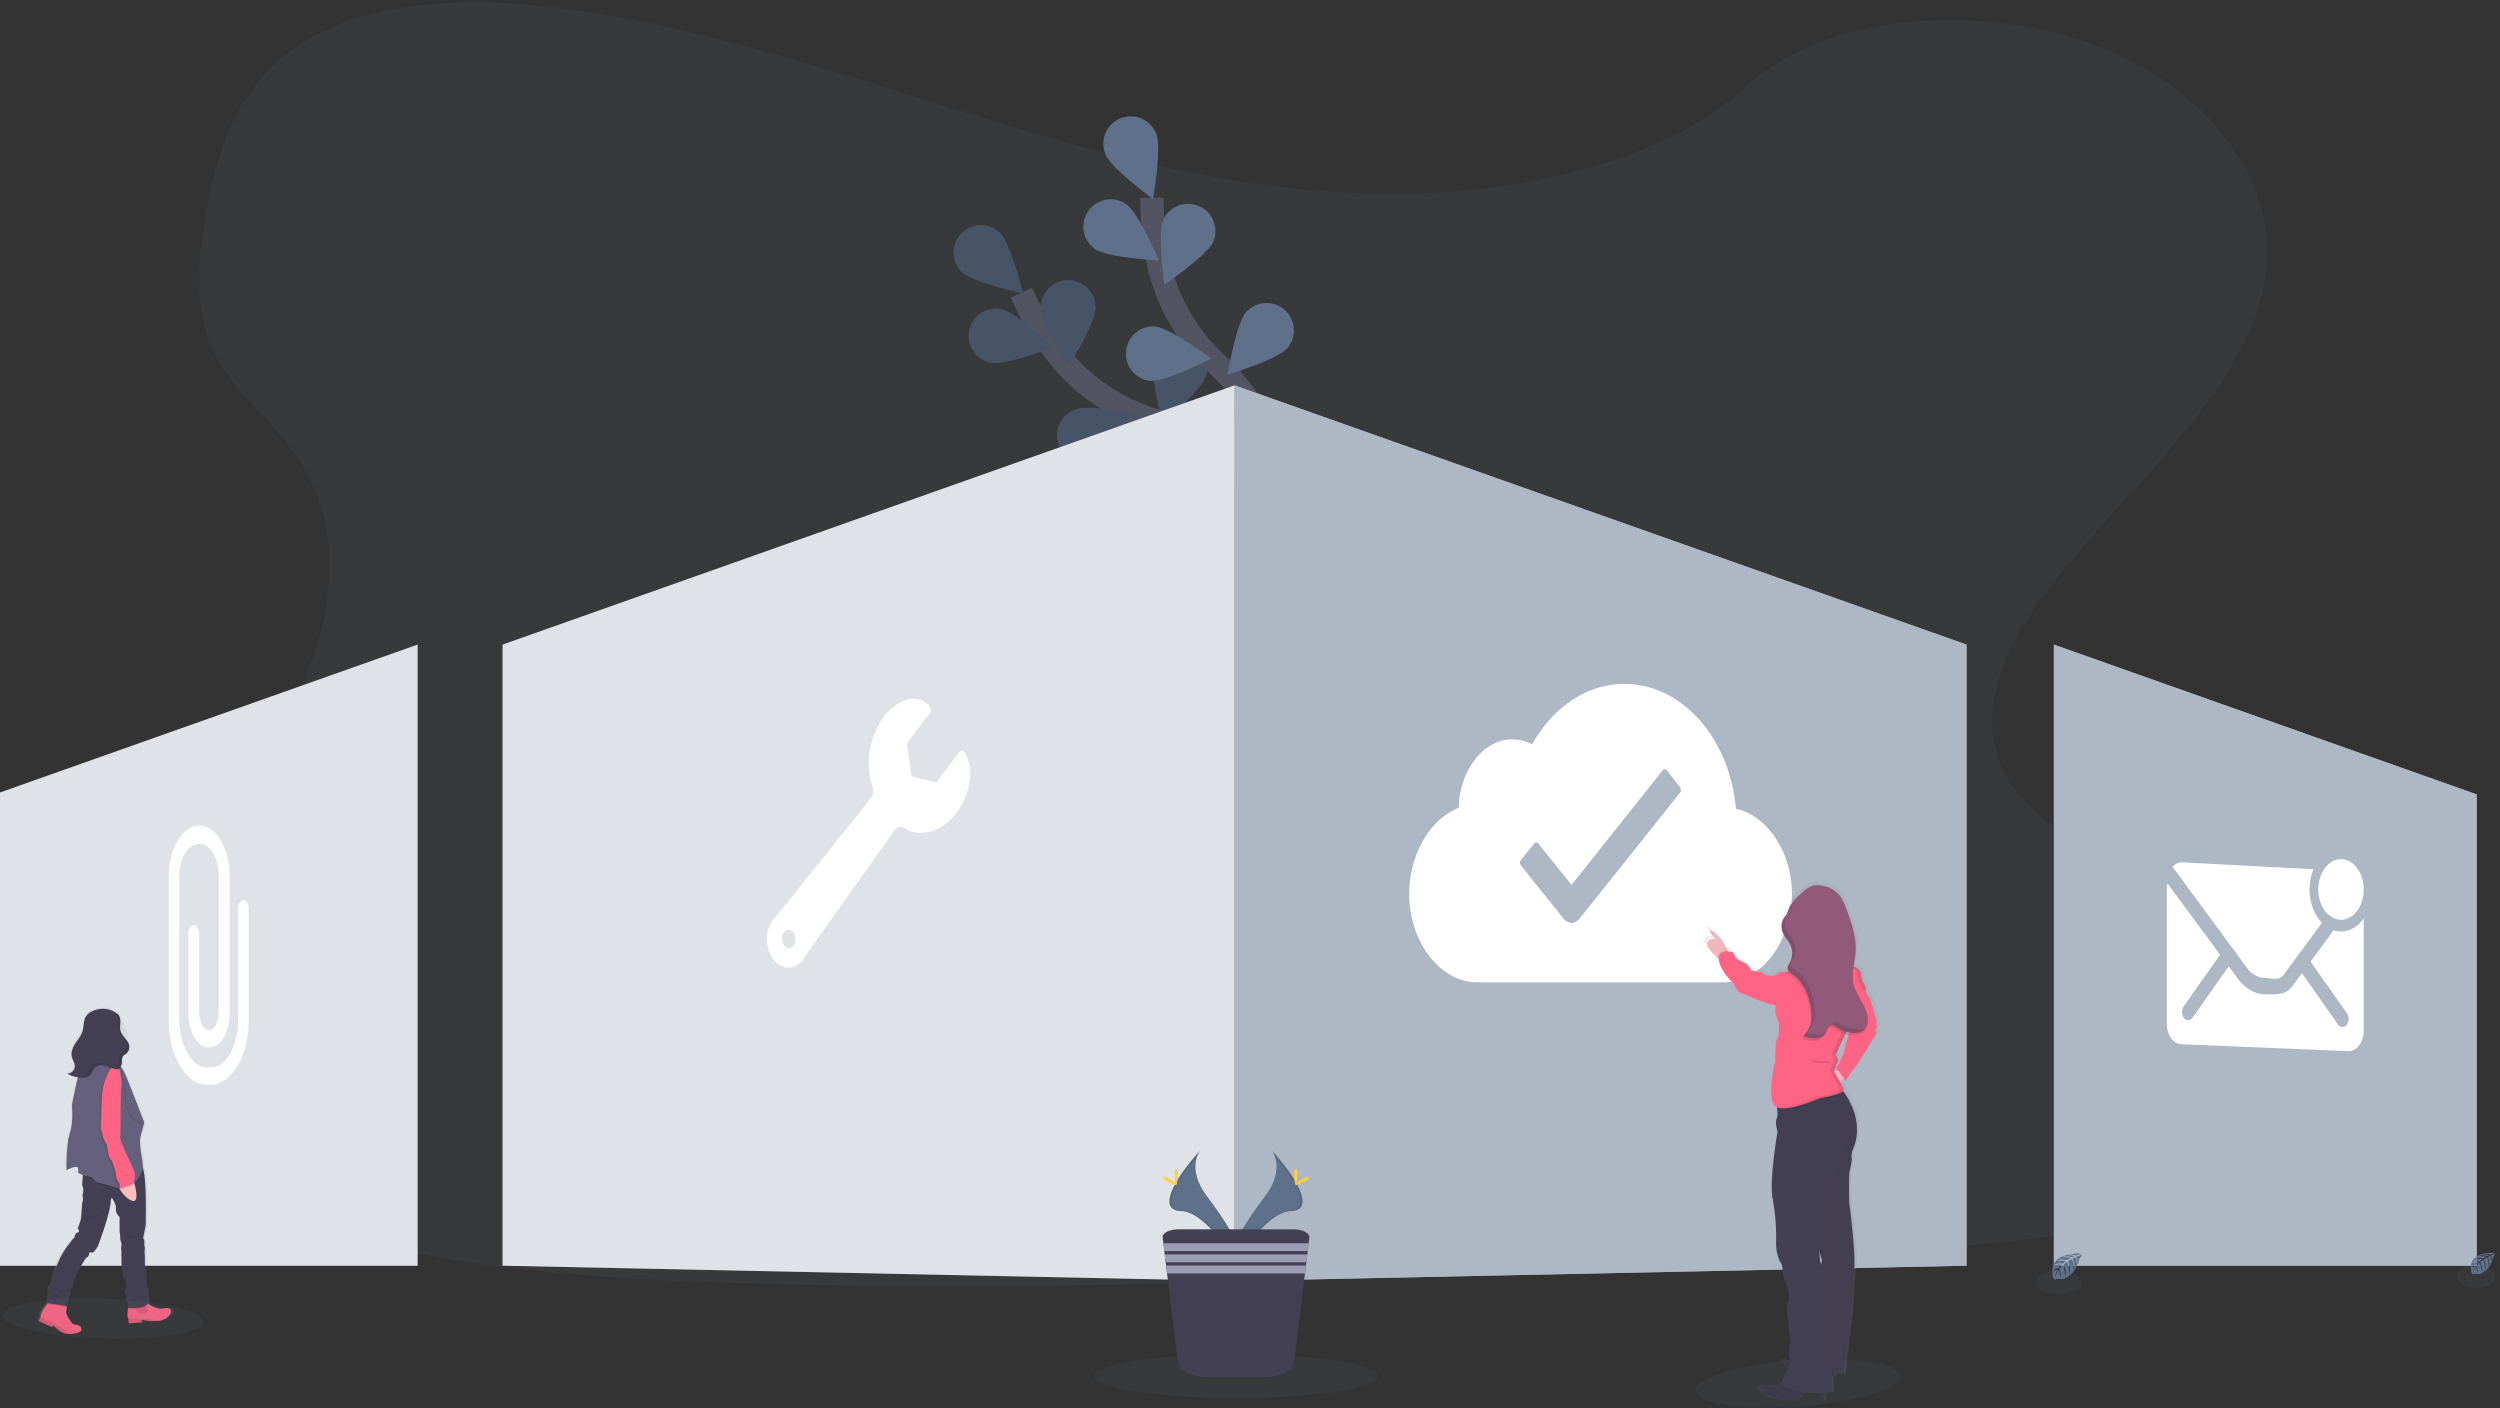 <svg xmlns="http://www.w3.org/2000/svg" width="213" height="120" viewBox="0 0 213 120"><rect x="0" y="0" width="213" height="120" fill="#333333" stroke="none"/><defs><linearGradient id="a" x1="49.977%" x2="49.977%" y1="100%" y2="-.008%"><stop offset="0%" stop-color="gray" stop-opacity=".25"/><stop offset="54%" stop-color="gray" stop-opacity=".12"/><stop offset="100%" stop-color="gray" stop-opacity=".1"/></linearGradient><linearGradient id="b" x1="49.992%" x2="49.992%" y1="100.014%" y2="-.019%"><stop offset="0%" stop-color="gray" stop-opacity=".25"/><stop offset="54%" stop-color="gray" stop-opacity=".12"/><stop offset="100%" stop-color="gray" stop-opacity=".1"/></linearGradient></defs><g fill="none" fill-rule="evenodd"><path fill="#5F708A" d="M118.37 16.528c-12.267-.07-24.024-3.205-35.265-6.675-11.24-3.471-22.38-7.338-34.394-9.037C40.984-.272 32.179-.239 26.065 3.475c-5.882 3.574-7.668 9.541-8.57 15.06-.681 4.151-1.034 8.513 1.198 12.332 1.548 2.65 4.236 4.845 6.121 7.374 6.556 8.8 2.35 19.948-4.306 28.857-3.132 4.18-6.766 8.183-9.146 12.607-2.38 4.424-3.408 9.457-1.126 13.856 2.263 4.361 7.482 7.552 13.104 9.75 11.42 4.462 24.775 5.494 37.782 5.946 28.798 1.002 57.69-.435 86.503-1.87 10.665-.532 21.375-1.069 31.837-2.74 5.81-.932 11.798-2.336 15.956-5.47 5.285-3.982 6.46-10.532 2.74-15.269-6.232-7.95-22.978-9.557-27.406-18.143-2.439-4.727-.184-10.113 3.086-14.63 7.012-9.693 18.947-18.338 19.323-29.23.258-7.482-5.76-14.822-14.868-18.139-9.56-3.488-22.657-2.705-29.493 3.598-7.032 6.49-19.592 9.227-30.43 9.164z" opacity=".1"/><path stroke="#535461" stroke-width="2" d="M111.394 47.95s-5.379-9.532-13.483-12.279a16.59 16.59 0 0 1-8.4-6.284 27.85 27.85 0 0 1-2.479-4.457"/><path fill="#5F708A" d="M81.939 23.168c.922.897 5.223 1.823 5.223 1.823s-1.056-4.27-1.978-5.167a2.33 2.33 0 0 0-3.245 3.344zM84.38 30.9c1.262.251 5.377-1.31 5.377-1.31s-3.224-3.014-4.479-3.264a2.331 2.331 0 0 0-.898 4.574zM93.228 39.257c1.216-.42 3.98-3.842 3.98-3.842s-4.287-.98-5.503-.56a2.33 2.33 0 1 0 1.523 4.402zM101.356 44.077c1.268-.21 4.57-3.116 4.57-3.116s-4.06-1.692-5.33-1.482a2.33 2.33 0 0 0 .76 4.598zM93.332 26.25c0 1.287-2.328 5.019-2.328 5.019s-2.331-3.73-2.331-5.018a2.33 2.33 0 1 1 4.659 0v-.002zM102.765 32.005c-.391 1.229-3.719 4.093-3.719 4.093s-1.108-4.258-.724-5.481a2.33 2.33 0 1 1 4.447 1.391l-.004-.003zM111.165 38.856c-.17 1.276-2.977 4.665-2.977 4.665s-1.81-4.01-1.64-5.285a2.33 2.33 0 1 1 4.617.62z"/><path fill="#000" d="M81.939 23.168c.922.897 5.223 1.823 5.223 1.823s-1.056-4.27-1.978-5.167a2.33 2.33 0 0 0-3.245 3.344zM84.38 30.9c1.262.251 5.377-1.31 5.377-1.31s-3.224-3.014-4.479-3.264a2.331 2.331 0 0 0-.898 4.574zM93.228 39.257c1.216-.42 3.98-3.842 3.98-3.842s-4.287-.98-5.503-.56a2.33 2.33 0 1 0 1.523 4.402zM101.356 44.077c1.268-.21 4.57-3.116 4.57-3.116s-4.06-1.692-5.33-1.482a2.33 2.33 0 0 0 .76 4.598zM93.332 26.25c0 1.287-2.328 5.019-2.328 5.019s-2.331-3.73-2.331-5.018a2.33 2.33 0 1 1 4.659 0v-.002zM102.765 32.005c-.391 1.229-3.719 4.093-3.719 4.093s-1.108-4.258-.724-5.481a2.33 2.33 0 1 1 4.447 1.391l-.004-.003zM111.165 38.856c-.17 1.276-2.977 4.665-2.977 4.665s-1.81-4.01-1.64-5.285a2.33 2.33 0 1 1 4.617.62z" opacity=".25"/><path stroke="#535461" stroke-width="2" d="M111.087 47.761s-1.057-10.896-7.35-16.69a16.585 16.585 0 0 1-5.135-9.148 27.85 27.85 0 0 1-.458-5.08"/><path fill="#5F708A" d="M94.199 13.167c.48 1.194 4.037 3.784 4.037 3.784s.765-4.332.283-5.527a2.33 2.33 0 1 0-4.32 1.743zM93.29 21.218c1.054.74 5.445.98 5.445.98s-1.711-4.053-2.762-4.793a2.33 2.33 0 0 0-2.682 3.811v.002zM98 32.453c1.283.108 5.196-1.903 5.196-1.903s-3.524-2.633-4.806-2.74A2.33 2.33 0 0 0 98 32.452H98zM103.478 40.15c1.245.323 5.442-.996 5.442-.996s-3.028-3.191-4.273-3.524a2.33 2.33 0 1 0-1.175 4.502l.006.018zM103.368 20.602c-.52 1.174-4.161 3.645-4.161 3.645s-.621-4.354-.1-5.53a2.33 2.33 0 0 1 4.261 1.885zM109.658 29.687c-.85.965-5.062 2.231-5.062 2.231s.71-4.34 1.566-5.307a2.33 2.33 0 0 1 3.502 3.076h-.006zM114.562 39.353c-.674 1.097-4.612 3.058-4.612 3.058s-.034-4.399.64-5.497a2.331 2.331 0 0 1 3.972 2.44z"/><path fill="#5F708A" d="M161.796 117.044c.578 1.175-3.508 2.437-8.568 2.801-4.534.327-8.261-.205-8.733-1.16-.472-.956 2.416-2.115 6.852-2.637 4.95-.58 9.872-.167 10.45.996z" opacity=".1"/><path fill="#FFF" d="M42.822 54.92l62.365-22.087v76.304l-62.365-1.3z"/><path fill="#5F708A" d="M42.822 54.92l62.365-22.087v76.304l-62.365-1.3z" opacity=".2"/><path fill="#FFF" d="M0 67.521l35.58-12.6v52.917H0z"/><path fill="#5F708A" d="M0 67.521l35.58-12.6v52.917H0z" opacity=".2"/><path fill="#FFF" d="M105.187 32.833L167.55 54.92v52.918l-62.363 1.3z"/><path fill="#5F708A" d="M105.187 32.833L167.55 54.92v52.918l-62.363 1.3z" opacity=".5"/><path fill="#FFF" d="M211.016 67.68l-36.027-12.76v52.918h36.027z"/><path fill="#5F708A" d="M211.016 67.68l-36.027-12.76v52.918h36.027z" opacity=".5"/><path fill="#FFF" d="M20.733 76.708c-.253 0-.458.345-.458.77v9.576a5.677 5.677 0 0 1-.648 2.715c-.41.718-1.036 1.175-1.635 1.175h-.391c-.588 0-1.163-.439-1.613-1.212a5.536 5.536 0 0 1-.711-2.735V74.641a3.72 3.72 0 0 1 .509-1.946c.327-.517.756-.803 1.206-.803.45 0 .863.286 1.174.799.33.599.497 1.274.482 1.958v11.538c0 .841-.392 1.585-.854 1.585-.391 0-.83-.634-.83-1.585v-6.59c0-.422-.205-.769-.458-.769-.252 0-.46.347-.46.77v6.58c0 1.75.752 3.07 1.748 3.07.486 0 .934-.301 1.257-.851a4.446 4.446 0 0 0 .515-2.218V74.64a5.986 5.986 0 0 0-.765-3.044c-.486-.813-1.134-1.257-1.825-1.257-.69 0-1.339.444-1.83 1.257a5.965 5.965 0 0 0-.764 3.05V87c0 1.415.36 2.852.96 3.843.599.99 1.41 1.566 2.24 1.566h.4c.813 0 1.627-.576 2.234-1.582a6.48 6.48 0 0 0 .703-1.703 8.222 8.222 0 0 0 .262-2.075v-9.592c0-.425-.196-.77-.456-.77l.008.02z"/><path fill="#5F708A" d="M108.374 98.03s1.16 1.52-.536 3.811c-1.698 2.293-3.1 4.23-2.532 5.656 0 0 2.56-4.258 4.644-4.307 2.083-.049.714-2.6-1.576-5.16z"/><path fill="#000" d="M108.374 98.03c.1.147.18.308.237.478 2.032 2.388 3.114 4.616 1.16 4.672-1.82.053-4.003 3.307-4.525 4.129.016.066.036.132.06.196 0 0 2.56-4.258 4.644-4.307 2.083-.049.714-2.607-1.576-5.168z" opacity=".1"/><path fill="#FFD037" d="M110.531 99.966c0 .534-.06.967-.135.967-.074 0-.133-.433-.133-.967s.074-.284.149-.284c.074 0 .12-.25.12.284z"/><path fill="#FFD037" d="M111.271 100.604c-.468.255-.877.41-.912.345-.035-.065.315-.325.783-.587.468-.263.284-.069.319 0 .035.068.28-.014-.19.242z"/><path fill="#5F708A" d="M102.24 98.03s-1.16 1.52.537 3.811c1.697 2.293 3.095 4.23 2.53 5.656 0 0-2.56-4.258-4.644-4.307-2.085-.049-.715-2.6 1.578-5.16z"/><path fill="#000" d="M102.24 98.03c-.1.147-.18.308-.236.478-2.034 2.388-3.117 4.616-1.16 4.672 1.818.053 4.002 3.307 4.525 4.129a1.627 1.627 0 0 1-.063.196s-2.558-4.258-4.643-4.307c-2.085-.049-.715-2.607 1.578-5.168z" opacity=".1"/><path fill="#FFD037" d="M100.084 99.966c0 .534.058.967.133.967.074 0 .135-.433.135-.967s-.077-.284-.15-.284c-.071 0-.118-.25-.118.284z"/><path fill="#FFD037" d="M99.342 100.604c.47.255.879.41.914.345.035-.065-.315-.325-.783-.587-.468-.263-.284-.069-.32 0-.035.068-.287-.014.189.242z"/><ellipse cx="105.306" cy="117.248" fill="#5F708A" opacity=".1" rx="12.137" ry="1.862"/><path fill="#444053" d="M111.555 105.451l-.059.474-.082.67-.033.277-.082.672-.036.278-.08.67-.93 7.614c-.082.68-1.192 1.21-2.533 1.21h-4.825c-1.341 0-2.45-.53-2.533-1.21l-.93-7.615-.083-.67-.033-.277-.082-.672-.035-.278-.08-.669-.06-.474c-.046-.391.555-.71 1.314-.71h9.87c.76 0 1.359.325 1.312.71z"/><path fill="#9D9CB5" d="M111.496 105.925l-.082.67H99.199l-.08-.67zM111.38 106.874l-.081.67H99.316l-.082-.67zM111.263 107.824l-.08.67H99.432l-.083-.67z"/><path fill="#FFF" fill-rule="nonzero" d="M81.71 64.101l-1.87 2.484a.143.143 0 0 1-.145.061l-1.932-.462a.208.208 0 0 1-.133-.176l-.345-2.559a.274.274 0 0 1 .046-.195l1.865-2.48a.534.534 0 0 0-.043-.668 2.018 2.018 0 0 0-1.323-.588.37.37 0 0 0-.083 0c-.52.04-1.636.425-2.497 1.637-.836 1.175-1.711 3.34-.936 5.76.092.29.196.677-.114 1.086-.309.409-8.31 10.375-8.31 10.375-.75.855-.695 2.437 0 3.357.3.426.782.687 1.302.705.509-.01.975-.283 1.231-.723 0 0 7.467-10.531 7.83-11.01a.587.587 0 0 1 .463-.28.64.64 0 0 1 .356.13 2.35 2.35 0 0 0 1.349.41c1.116 0 2.288-.686 3.005-1.633a5.908 5.908 0 0 0 1.231-3.312 3.641 3.641 0 0 0-.444-1.886.288.288 0 0 0-.503-.043v.01zM67.615 80.535a.495.495 0 0 1-.828 0 .979.979 0 0 1 0-1.096.495.495 0 0 1 .828 0c.224.33.225.765.002 1.096h-.002zM147.898 68.903c-.517-5.974-4.567-10.63-9.495-10.63-3.261 0-6.133 2.034-7.857 5.141a3.749 3.749 0 0 0-1.713-.42c-2.49 0-4.503 2.74-4.548 5.829-2.545 1.01-4.22 4.11-4.22 7.364 0 3.988 2.591 7.508 5.786 7.508h21.033c3.196 0 5.788-3.524 5.788-7.508 0-3.55-2.063-6.681-4.774-7.284zm-4.752-1.37l-8.513 10.669c-.11.135-.392.436-.74.436a1.043 1.043 0 0 1-.744-.452l-3.572-4.454a.374.374 0 0 1 0-.452l1.133-1.413a.229.229 0 0 1 .178-.096.227.227 0 0 1 .178.096l2.829 3.524 7.768-9.763a.235.235 0 0 1 .178-.096c.071 0 .138.036.178.096l1.114 1.439c.112.13.118.323.013.46v.006z"/><ellipse cx="199.454" cy="75.782" fill="#FFF" rx="1.936" ry="2.582"/><path fill="#FFF" d="M199.454 79.36a2.05 2.05 0 0 1-.628-.101l-1.91 2.597a.127.127 0 0 0 0 .151l3.036 4.307a.873.873 0 0 1 0 .99.478.478 0 0 1-.372.196.472.472 0 0 1-.37-.196l-3.025-4.306a.07.07 0 0 0-.117 0L195.33 84c-.617.834-1.435.709-2.316.715-.88.005-1.736-.496-2.363-1.341l-.708-.964a.07.07 0 0 0-.118 0l-3.024 4.307a.478.478 0 0 1-.372.196.472.472 0 0 1-.37-.196.873.873 0 0 1 0-.99l3.036-4.307a.149.149 0 0 0 0-.15l-4.344-5.897c-.053-.07-.137-.022-.137.074v11.8c0 .948.587 1.723 1.29 1.723l14.196.588c.711 0 1.29-.783 1.29-1.723v-9.579c-.487.68-1.172 1.105-1.936 1.105z"/><path fill="#FFF" d="M196.773 75.782c-.003-.59.11-1.175.33-1.723l-11.203-.587a1.09 1.09 0 0 0-.799.378l6.33 8.594c.35.533.938.861 1.575.88.587 0 1.16.277 1.578-.293l3.246-4.408c-.644-.656-1.057-1.684-1.057-2.84z"/><path fill="#5F708A" d="M212.566 106.733s-2.288-.137-2.018 1.465a.392.392 0 0 0 .196.413s0-.12.235-.079c.082.014.165.018.248.012a.53.53 0 0 0 .304-.125s.642-.266.892-1.318c0 0 .186-.229.179-.287l-.392.164c.074.16.084.343.028.511 0 0-.012-.501-.087-.49-.015 0-.195.099-.195.099s.227.483.056.835c0 0 .065-.587-.127-.8l-.272.158s.266.5.086.909c0 0 .047-.627-.143-.871l-.246.195s.25.496.098.834c0 0-.02-.73-.151-.783-.094.08-.177.17-.249.268 0 0 .17.359.065.547 0 0-.065-.486-.118-.488a1.59 1.59 0 0 0-.237.542c.011-.204.076-.401.186-.573a.644.644 0 0 0-.328.17s.033-.227.391-.249c.065-.094.14-.18.223-.258a1.398 1.398 0 0 0-.556.065s.196-.216.62-.118l.244-.196a2.016 2.016 0 0 0-.65 0s.223-.195.714-.05l.266-.159a2.425 2.425 0 0 0-.62-.055.951.951 0 0 1 .697.012l.195-.084s-.285-.057-.368-.065c-.082-.008-.088-.033-.088-.033a.99.99 0 0 1 .535.06c.134-.047.264-.107.387-.178z"/><ellipse cx="210.991" cy="108.75" fill="#5F708A" opacity=".1" rx="1.619" ry="1"/><path fill="#5F708A" d="M177.322 106.8s-2.76-.166-2.435 1.762a.472.472 0 0 0 .244.497s0-.143.284-.094c.1.017.2.021.3.014a.623.623 0 0 0 .368-.15s.783-.322 1.077-1.59c0 0 .225-.277.215-.349l-.466.196c.089.193.1.413.033.614 0 0-.013-.602-.104-.587-.017 0-.242.116-.242.116s.274.587.068 1.012c0 0 .079-.723-.154-.979l-.327.196s.319.605.103 1.1c0 0 .055-.758-.172-1.053l-.297.233s.301.587.117 1.004c0 0-.023-.881-.182-.948a1.797 1.797 0 0 0-.3.323s.196.433.079.662c0 0-.078-.587-.143-.587-.135.199-.232.421-.286.656.013-.247.09-.486.223-.693a.783.783 0 0 0-.391.195s.04-.276.462-.3c.077-.114.168-.219.27-.312a1.687 1.687 0 0 0-.672.078s.224-.26.748-.143l.294-.239a2.447 2.447 0 0 0-.783 0s.268-.229.863-.062l.32-.196a2.87 2.87 0 0 0-.75-.065s.295-.16.843.012l.227-.102s-.342-.066-.444-.078c-.102-.012-.106-.04-.106-.04.218-.035.442-.01.646.073.162-.044.32-.103.47-.176z"/><ellipse cx="175.421" cy="109.235" fill="#5F708A" opacity=".1" rx="1.954" ry="1"/><path fill="url(#a)" fill-rule="nonzero" d="M160.005 87.502s.225-.217.151-.364a.339.339 0 0 1 0-.292s-.505-1.985-.693-2.184a1.523 1.523 0 0 1-.28-.494.256.256 0 0 0 .027-.125 1 1 0 0 0-.195-.554 1.359 1.359 0 0 1-.233-.832.979.979 0 0 0-.678-.6c.065-.422.153-.843.18-1.265.089-1.326-.405-2.612-.89-3.853a4.062 4.062 0 0 0-.425-.875 2.545 2.545 0 0 0-1.828-.998 1.787 1.787 0 0 0-.783.076 2.431 2.431 0 0 0-.676.452c-.21.176-.419.356-.613.548l-.023.024-.069.072-.027.028-.065.072-.023.025c-.027.034-.057.067-.084.102l-.075.098-.023.033-.051.073-.023.037c-.018.025-.032.05-.047.076l-.022.036c-.02.037-.041.074-.06.113l-.071.157v.021l-.041.104c-.053.125-.104.25-.169.37l-.011.02-.141.17a1.323 1.323 0 0 0-.16.274l-.015.031c0 .014-.01.03-.015.043l-.014.036a.391.391 0 0 1-.014.045v.037l-.011.043v.039c0 .014 0 .03-.01.043V78.646a.477.477 0 0 0 0 .053.215.215 0 0 0 0 .035.413.413 0 0 0 0 .049v.085.034l.012.051v.032l.017.054s0 .018.01.026.02.055.031.08c.06.131.134.256.22.372.056.078.115.155.174.233l.084.118a1.703 1.703 0 0 1 .094 1.932l-.07.107a.574.574 0 0 0-.08.196.419.419 0 0 0 .11.335l-.173.045c-.143.039-.241.07-.241.07a2.03 2.03 0 0 0-.356 0 .979.979 0 0 0-.43.274s-.747.09-.992-.127c-.244-.217-1.102-.292-1.102-.292s-.243-.473-.505-.62c-.262-.147-.896-.419-.916-.564a1.33 1.33 0 0 0-.243-.419 2.153 2.153 0 0 0-.391-.047l-.041-.07-.523-.903s-.656-.765-1.01-.838c-.354-.072.499.813.54.854a.562.562 0 0 0-.783.13c-.278.308.46 1.035.918 1.436l.075.065c.003.04.009.08.017.12.206 1.074 1.345 2.004 1.345 2.004s.131.6.562.747c.342.116 2.183.95 3.142 1.116-.08.208-.174.69.223 1.398 0 0 .094 1.257-.112 1.421-.205.165-.195 1.985-.195 1.985s-.783 3.17 0 3.843a.61.61 0 0 0 .166.102c0 .049.014.1.02.152.035.318.047.646-.038.783-.195.31.065 1.148.065 1.148s-.756 4.28-.419 5.792a17.32 17.32 0 0 1 .298 3.426s-.112 1.329.468 2.132c.063.19.1.387.111.587.038.384.14.759.3 1.11.13.254.391 1.331.168 1.62-.223.29.243 3.464.243 3.464s-.374.979 0 1.493l.011.014a2.545 2.545 0 0 1-.655-.094c-.42-.14-.106.392.391.756-.217.493-.515 1.155-.614 1.37-.433.074-1.29.196-1.794.076-.69-.162.3.948 1.234 1.15.659.123 1.33.171 2 .144l.603-.665c.487.065.98.084 1.47.055l-.052.618h.354v-.642c.223-.021.454-.05.693-.094 0 0 .014-.677-.03-1.317l.218.02.033-.355.77.139.69-5.677s.077-2.112.245-3.297c.168-1.184-.356-5.156-.356-5.156s-.037-.196-.075-.564c-.037-.368 0-2.515 0-2.515s.28-1.175.226-1.275c-.055-.1.017-.6.017-.6 1.175-2.395-.27-4.558-.773-5.2a.155.155 0 0 0 .049-.104.098.098 0 0 0 0-.04 4.385 4.385 0 0 0-.282-.588l.294-.374.174.256s.317-.71.636-.978c.32-.269 1.85-2.823 1.85-2.823s.356-.239.168-.439c-.188-.2-.088-.174-.088-.174zm-4.71 20.148a.505.505 0 0 0-.133-.218s-.055-.391-.074-.894c.111.391.225.675.225.675l-.018.437zm.881 9.312v-.104h.028l-.028.104zm.231-25.915v-.023a.29.29 0 0 1 .122-.26.137.137 0 0 0 .064-.128.462.462 0 0 0-.09-.227c.037.028.153.09.231-.137a.347.347 0 0 0 .018-.11.918.918 0 0 0-.221-.512l.845-1.782c.093.028.187.05.282.065-.221.685-.403 1.501-.403 1.501l-.654 1.44a.276.276 0 0 1 .114.081l-.308.092z"/><path fill="#444053" d="M153.594 115.844s-1.098.135-1.632-.049c-.535-.184.164.783.886 1.02.51.15 1.036.239 1.566.266l.848-.798.9.07-.156.883.28.025.107-1.155-2.799-.262z"/><path fill="#000" d="M153.594 115.844s-1.098.135-1.632-.049c-.535-.184.164.783.886 1.02.51.15 1.036.239 1.566.266l.848-.798.9.07-.156.883.28.025.107-1.155-2.799-.262z" opacity=".1"/><path fill="#444053" d="M152.008 117.862s-1.319.288-1.986.126c-.668-.163.29.94 1.192 1.137a8.345 8.345 0 0 0 1.932.145l.94-1.065 1.1-.018-.09 1.09h.344v-1.415h-3.432z"/><path fill="#000" d="M152.008 117.862s-1.319.288-1.986.126c-.668-.163.29.94 1.192 1.137a8.345 8.345 0 0 0 1.932.145l.94-1.065 1.1-.018-.09 1.09h.344v-1.415h-3.432z" opacity=".1"/><path fill="#444053" d="M156.883 92.78s2.257 2.51.904 5.344c0 0-.072.507-.02.597.054.09-.215 1.265-.215 1.265s-.037 2.13 0 2.492c.038.362.073.558.073.558s.505 3.936.342 5.11c-.162 1.175-.235 3.27-.235 3.27l-.667 5.634-3.467-.65 1.566-7.73.055-1.37s-.65-1.678-.362-2.528c.288-.85-.073-11.665-.073-11.665l2.099-.327z"/><path fill="#000" d="M156.883 92.78s2.257 2.51.904 5.344c0 0-.072.507-.02.597.054.09-.215 1.265-.215 1.265s-.037 2.13 0 2.492c.038.362.073.558.073.558s.505 3.936.342 5.11c-.162 1.175-.235 3.27-.235 3.27l-.667 5.634-3.467-.65 1.566-7.73.055-1.37s-.65-1.678-.362-2.528c.288-.85-.073-11.665-.073-11.665l2.099-.327z" opacity=".02"/><path fill="#444053" d="M155.223 104.915c-.392.757-.145 2.6-.145 2.6.523.452.235 4.388.235 4.388s.36 3.882.587 4.335c.227.452.196 2.31.196 2.31-2.655.487-4.389-.56-4.389-.56s.85-1.933.867-2.023c.01-.05.124.087.157.128l-.157-.218c-.362-.505 0-1.48 0-1.48s-.452-3.132-.235-3.431c.218-.3-.035-1.355-.162-1.607a3.54 3.54 0 0 1-.29-1.103 2.245 2.245 0 0 0-.108-.577c-.56-.795-.452-2.112-.452-2.112a17.458 17.458 0 0 0-.288-3.395c-.324-1.5.406-5.743.406-5.743s-.243-.83-.063-1.138c.082-.137.07-.462.035-.783a7.733 7.733 0 0 0-.125-.755l4.931-.87c.104.173.196.34.286.5 1.63 3.012.53 4.13.53 4.13l-1.047 3.215s-.372 3.43-.77 4.189z"/><path fill="#EFB7B9" d="M147.414 81.35l-.705.587s-.139-.11-.323-.276c-.442-.392-1.155-1.118-.886-1.423a.532.532 0 0 1 .755-.128c-.039-.043-.857-.918-.52-.847.336.07.978.83.978.83l.505.894.196.362zM156.848 91.102l-.83.253.63 1.1.722-.938z"/><circle cx="154.898" cy="78.39" r="2.365" fill="#EFB7B9"/><path fill="#EFB7B9" d="M153.506 79.253s2.153 3.412.11 3.702c-2.044.29 2.74 2.364 2.74 2.364l1.788-1.804s-1.86-3.215-1.567-4.442c.294-1.228-3.071.18-3.071.18z"/><path fill="#000" d="M156.515 93.38c-.477.146-.963.26-1.455.34 0 0-2.662 1.174-3.631.782a7.733 7.733 0 0 0-.125-.755l4.92-.865c.109.172.205.338.29.499z" opacity=".1"/><path fill="#FF6484" d="M158.964 84.454l-.482.997-.542 1.12-.078.16-.644 1.392-.819 1.762s.29.342.196.614c-.094.272-.217.143-.233.127.014.022.196.257.033.36a.343.343 0 0 0-.107.343s.667 1.102.795 1.5c.127.397-2.023.74-2.023.74s-3.052 1.354-3.811.685c-.76-.67 0-3.81 0-3.81s0-1.805.196-1.967c.195-.162.107-1.41.107-1.41-.522-.957-.162-1.499-.162-1.499l-.145-2.455s.235-.252.415-.27c.115-.012.23-.012.345 0 0 0 .094-.033.233-.07.29-.083.769-.196.94-.112.252.127 1.878-.196 1.878-.196.7-.102 1.406-.168 2.113-.196.241-.014.483.013.716.079a.96.96 0 0 1 .691.609c-.027.293.05.587.217.83.294.47.17.667.17.667z"/><path fill="#000" d="M147.414 81.35l-.705.587s-.139-.11-.323-.276c-.056-.61.462-.69.828-.674l.2.362z" opacity=".1"/><path fill="#FF6484" d="M151.556 83.101l-.307.018s-.722.09-.957-.127-1.065-.288-1.065-.288-.235-.47-.488-.615c-.252-.144-.867-.415-.885-.56a1.304 1.304 0 0 0-.234-.414s-1.355-.325-1.155.74c.2 1.064 1.3 1.986 1.3 1.986s.127.588.542.74c.415.153 3.104 1.41 3.539 1.085.435-.325-.29-2.565-.29-2.565z"/><path fill="#000" d="M158.797 83.78a1.259 1.259 0 0 1-.217-.83.96.96 0 0 0-.69-.608 1.852 1.852 0 0 0-.351-.069.96.96 0 0 1 .68.605c-.027.294.05.588.218.83.288.47.163.67.163.67l-.482.994-.544 1.124-.076.16-.644 1.392-.819 1.762s.288.343.196.615c-.092.272-.215.143-.233.127.016.022.196.256.035.36a.346.346 0 0 0-.11.343s.67 1.102.795 1.5c.126.397-2.022.74-2.022.74s-2.12.939-3.265.867c.979.381 3.627-.795 3.627-.795s2.154-.343 2.023-.74c-.132-.398-.795-1.5-.795-1.5a.343.343 0 0 1 .107-.342c.157-.104-.02-.339-.033-.36.016.015.149.125.233-.128.084-.252-.196-.614-.196-.614l.819-1.762.644-1.392.078-.16.542-1.12.482-.997s.125-.201-.165-.671z" opacity=".1"/><path fill="#FF6484" d="M158.635 84.184l.325.27c.059.179.151.345.272.49.18.195.668 2.165.668 2.165a.35.35 0 0 0 0 .29c.072.144-.145.362-.145.362s-.108-.038.072.162-.162.433-.162.433-1.48 2.527-1.788 2.799c-.307.272-.614.979-.614.979s-.642-1.01-.795-1.03l.632-1.427s.433-1.985.758-2.35c.325-.363-.163-1.606-.163-1.606l.94-1.537z"/><path fill="#000" d="M158.842 87.866c-.27.325-.747.392-1.174.347-.063 0-.123-.016-.186-.028a2.856 2.856 0 0 1-1.17-.505.564.564 0 0 0-.197-.115.423.423 0 0 0-.426.229c-.092.147-.135.319-.23.466-.207.28-.537.442-.886.434a3.132 3.132 0 0 1-1.006-.195c.288-.308.508-.673.646-1.071.059-.265.076-.537.05-.807-.078-1.278-.522-2.625-1.565-3.369-.18-.129-.392-.282-.459-.475.29-.083.77-.196.94-.112.253.127 1.88-.196 1.88-.196.7-.102 1.405-.168 2.112-.196.241-.014.483.013.716.079a4.502 4.502 0 0 0-.059 1.617c.075.332.194.652.357.951.094.178.195.356.291.534.276.494.539.99.588 1.545.041.307-.038.618-.222.867zM155.272 90.411c.138-.036.28-.049.423-.037a.783.783 0 0 1 .317.184h-.928c-.239 0-.6.014-.783-.155.16-.162.736.035.97.008z" opacity=".1"/><path fill="#925978" d="M152.055 78.112a1.398 1.398 0 0 0-.16 1.358c.149.35.435.623.61.96.27.53.248 1.162-.058 1.673a.803.803 0 0 0-.145.3c-.043.276.243.473.47.634 1.041.744 1.486 2.09 1.566 3.369.027.27.01.542-.049.806a2.974 2.974 0 0 1-.646 1.071c.323.12.662.186 1.006.196.349.006.679-.157.887-.437.094-.144.137-.317.23-.465a.42.42 0 0 1 .426-.23.587.587 0 0 1 .196.116c.398.293.865.476 1.356.532.421.05.899-.021 1.175-.346.184-.251.263-.564.221-.873-.094-1.094-1.02-1.958-1.233-3.03-.175-.872.139-1.762.195-2.647.087-1.312-.391-2.59-.859-3.817a4.256 4.256 0 0 0-.411-.87 2.435 2.435 0 0 0-1.762-.978 1.67 1.67 0 0 0-.761.076c-.242.11-.463.261-.654.446-.447.392-.907.783-1.175 1.328-.105.219-.174.454-.291.665"/><g fill="#000" opacity=".1"><path d="M152.482 77.634c.116-.213.196-.448.29-.666a2.74 2.74 0 0 1 .376-.565c-.27.25-.495.545-.664.873-.102.213-.17.44-.282.648l.143-.122c-.036.05-.07.103-.1.157.092-.099.172-.208.237-.325zM158.036 87.69a2.848 2.848 0 0 1-1.357-.534.66.66 0 0 0-.195-.116.429.429 0 0 0-.427.231.899.899 0 0 0-.051.096.3.3 0 0 1 .196-.018.587.587 0 0 1 .195.116c.398.293.866.476 1.357.532.42.05.899-.021 1.175-.346a.783.783 0 0 0 .09-.135 1.51 1.51 0 0 1-.983.174zM154.933 88.172a3.175 3.175 0 0 1-1.004-.196c.287-.309.507-.674.644-1.073.06-.264.077-.535.05-.804-.077-1.279-.52-2.628-1.565-3.37-.227-.162-.511-.36-.47-.636a.871.871 0 0 1 .147-.3c.306-.51.328-1.14.058-1.671-.176-.337-.462-.61-.612-.96-.16-.39-.137-.831.062-1.203a1.9 1.9 0 0 1-.158.149c-.04.056-.084.11-.131.16a1.4 1.4 0 0 0-.061 1.202c.149.35.435.623.61.96.27.53.248 1.162-.058 1.673a.803.803 0 0 0-.145.3c-.043.276.243.473.47.634 1.041.744 1.486 2.09 1.566 3.369.027.27.01.542-.049.806a2.974 2.974 0 0 1-.646 1.071c.323.12.663.186 1.006.196.349.006.68-.157.887-.437a.892.892 0 0 0 .033-.058c-.19.12-.41.184-.634.188z"/></g><path fill="url(#b)" d="M13.907 111.498a2.762 2.762 0 0 1-1.14-.417l-.035-.025a.378.378 0 0 0 .059-.135.662.662 0 0 1-.075-.302.693.693 0 0 0-.058-.29v-.489a.9.9 0 0 1-.165-.562c-.013-.405-.03-2.394-.03-2.394a.932.932 0 0 1-.013-.317c.014-.23.014-.317.014-.317a.873.873 0 0 1-.043-.419.538.538 0 0 0-.106-.374l.223-1.096s.124-3.782-.237-4.923v-.014c.03-.734-.416-1.958-.164-2.811.253-.854.284-1.038.284-1.038s-1.116-2.797-1.398-3.46a8.59 8.59 0 0 0-.587-1.246 4.953 4.953 0 0 0-.053-.07l-.03-.036a.758.758 0 0 0 .108-.332c.016-.196-.013-.443.137-.588.058-.046.12-.088.184-.123a.732.732 0 0 0 .325-.705 1.188 1.188 0 0 0-.295-.573 1.613 1.613 0 0 0-.485-1.464v-.09a.924.924 0 0 0-.179-.557l.041.03-.07-.06a.523.523 0 0 0-.116-.09 2.185 2.185 0 0 0-2.27-.118 1.245 1.245 0 0 0-.443.391c-.233.36-.174.824-.296 1.233-.12.41-.391.711-.62 1.052-.23.34-.419.744-.333 1.141.063.29.266.548.262.842a.664.664 0 0 1-.587.618h-.088c.291.176.62.281.96.306 0 .027-.016.053-.022.08a42.334 42.334 0 0 0-.511 2.35s.164 1.326-.178 2.364c-.343 1.037-.298 3.173-.298 3.173s.952-.491 1.012-.174c.06.317 0 .403 0 .403.138.073.279.138.423.196v.127l-.043.568a.628.628 0 0 0 .053.344c.082.159 0 .588 0 .588s-.07.043 0 .246a.836.836 0 0 1-.055.49s-.084 1.08-.1 1.311a4.557 4.557 0 0 1-.297.88s.254.316 0 .361c-.255.045-.282.431-.282.431s-.298.247-.298.333c-.899 1-1.483 2.244-1.677 3.574 0 0-.314.288-.269.562.026.155-.025.208-.074.225.055 0 .115.043.088.178-.043.231-.162.72-.162.72h.021c-.245.283-.599.755-.654 1.175v.051l-.137.3 1.175.519.104-.159s.52.587 1.115.72c.103.023.207.035.312.036a2.78 2.78 0 0 0 .967-.196s.43-.533-.686-.634c0 0-.653-.75-.587-1.067.021-.134.035-.268.041-.404v-.086l.077.012.013-.243a.196.196 0 0 0 .045-.145c0-.1-.09-.115 0-.172.09-.057.088 0 .088-.143s-.058-.101.075-.246-.014-.404-.014-.404a.734.734 0 0 0 .292-.52c-.014-.302.996-2.22 1.204-2.293.207-.072.223-.448.223-.448s.284.059.372 0c.14-.156.264-.325.372-.505 0 0 1.13-2.854 1.145-3.935l.074-.244s.431.561.37.965c-.06.403.331.693.331.693v1.225c.043.213.067.43.07.648-.013.196.177.403.104.578a.979.979 0 0 0 0 .475s-.015.403 0 .519c.016.115-.058 1.44.33 2.018 0 0 .162.417 0 .691-.163.274.146.548.146.548s-.196.318 0 .549a.699.699 0 0 1 .14.51c-.08.294-.136.678 0 .946l.034.413 1.14-.088v-.23c.49.121 1 .153 1.501.095.392-.036.752-.232.995-.542 0 0 .458-.793-.79-.49z"/><path fill="#FF6484" d="M14.482 111.995a1.37 1.37 0 0 1-.967.537 3.939 3.939 0 0 1-1.45-.096v.23l-1.1.087-.034-.411c-.127-.27-.068-.662.01-.955.035-.14.08-.275.135-.408 0 0 .947-.804 1.263-.195a.979.979 0 0 0 .278.317c.33.22.706.361 1.1.415 1.21-.31.765.48.765.48z"/><path fill="#000" d="M11.558 111.207s0 .745.544.732c.544-.014.618-.298.446-.49a2.306 2.306 0 0 1-.301-.444l-.69.202z" opacity=".1"/><path fill="#FF6484" d="M6.86 113.46a2.615 2.615 0 0 1-.932.195 1.546 1.546 0 0 1-.302-.033c-.573-.129-1.077-.718-1.077-.718l-.1.158-1.135-.516.13-.302v-.053c.052-.41.39-.883.63-1.163.135-.156.24-.258.24-.258l1.37.196v.391c-.004.135-.017.27-.038.404-.057.315.573 1.06.573 1.06 1.057.102.64.639.64.639z"/><path fill="#444053" d="M4.132 110.124a.135.135 0 0 1-.07 0 .196.196 0 0 1 .07 0z"/><path fill="#000" d="M5.67 110.977v.392l-1.604-.256s0-.032.018-.083c.125-.158.23-.26.23-.26l1.355.207zM12.62 111.093c-.242.562-1.685.429-1.685.429a.646.646 0 0 0 .01-.137c.035-.139.08-.275.135-.408 0 0 .947-.804 1.263-.195.069.122.164.228.278.311z" opacity=".1"/><path fill="#444053" d="M12.644 110.934c-.143.644-1.709.502-1.709.502a.732.732 0 0 0-.13-.545c-.195-.23 0-.546 0-.546s-.3-.272-.142-.546c.159-.274 0-.689 0-.689-.372-.574-.301-1.895-.317-2.009-.016-.113 0-.516 0-.516a.998.998 0 0 1 0-.474c.07-.172-.114-.374-.098-.574a3.764 3.764 0 0 0-.06-.64v-1.22a.82.82 0 0 1-.318-.688c.057-.404-.36-.962-.36-.962l-.07.243c-.016 1.077-1.107 3.915-1.107 3.915a3.373 3.373 0 0 1-.358.501c-.086.06-.358 0-.358 0s-.016.374-.215.445c-.2.07-1.175 1.98-1.163 2.282a.74.74 0 0 1-.288.533s.143.258.014.401c-.13.143-.07.1-.07.245s0 .086-.087.143c-.086.057 0 .072 0 .172a.208.208 0 0 1-.043.143l-.014.24-1.68-.267s.114-.49.157-.719c.026-.135-.033-.17-.086-.178.047-.018.096-.07.073-.223-.043-.274.258-.56.258-.56a6.877 6.877 0 0 1 1.594-3.575c0-.086.285-.33.285-.33s.03-.392.274-.431c.245-.04 0-.358 0-.358.124-.282.22-.575.286-.875l.096-1.306a.855.855 0 0 0 .053-.488c-.067-.195 0-.244 0-.244s.082-.43 0-.588a.648.648 0 0 1-.049-.344l.04-.564.06-.842s4.463-.761 4.95-.144a.744.744 0 0 1 .116.252c.349 1.135.23 4.894.23 4.894l-.216 1.09c.079.108.115.24.102.372a.895.895 0 0 0 .043.417s0 .086-.016.315a.953.953 0 0 0 .016.318s.013 1.979.027 2.382a.924.924 0 0 0 .159.56v.487c.038.091.058.19.056.288-.002.105.02.21.065.305z"/><path fill="#000" d="M5.928 113.652a1.547 1.547 0 0 1-.302-.034c-.573-.129-1.077-.718-1.077-.718l-.1.158-1.135-.516.13-.302v-.053l1.174.588s.94.456 1.31.877zM13.515 112.532a3.939 3.939 0 0 1-1.45-.096v.23l-1.1.087-.034-.411c.349 0 .91.014 1.153 0 .484-.002.965.062 1.431.19zM4.694 109.754a.444.444 0 0 1 .169.022c.056.034.11.073.16.115.038.02.074.044.108.07.04.042.059.102.1.143.078.077.195.061.305.096.012 0 .024 0 .026.022a.03.03 0 0 1-.018.027.172.172 0 0 1-.167 0 .642.642 0 0 1-.137-.105.916.916 0 0 0-.27-.167c-.135-.055-.37-.068-.456-.196a.392.392 0 0 1 .18-.027zM4.579 110.055c.03.009.059.02.086.036l.147.074a.542.542 0 0 1-.3-.066.62.62 0 0 1-.096-.045.452.452 0 0 1 .163.001zM4.775 110.308a.374.374 0 0 1 .094 0c.056.02.108.052.152.092a.601.601 0 0 0 .38.131.166.166 0 0 1-.082.014h-.31a.356.356 0 0 1-.101 0 .497.497 0 0 1-.128-.047c-.052-.024-.27-.086-.272-.159-.002-.072.214-.031.267-.031zM11.794 110.674c.095.008.19.008.284 0a.552.552 0 0 0 .282-.09c.082-.063.065-.13-.039-.133a.946.946 0 0 0-.417.137c-.02.02-.09.088-.11.086zM12.145 110.83c0 .036-.045.055-.078.067a.86.86 0 0 1-.253.057c-.022 0-.082 0-.074-.033.007-.034.098-.024.12-.028a2.07 2.07 0 0 0 .285-.062zM11.28 110.77c.119-.013.239.011.344.068a.12.12 0 0 1-.117.063.491.491 0 0 1-.135-.035.793.793 0 0 0-.226-.033.587.587 0 0 1-.101 0c-.102-.018-.069-.057 0-.067.078-.003.156-.002.235.004zM7.335 105.134a.89.89 0 0 0-.49-.16.699.699 0 0 1 .49.16zM7.202 104.555c.13 0 .256.036.366.103l-.121-.035a1.202 1.202 0 0 0-.247-.05h-.143c-.047 0-.11-.014-.164-.016.096 0 .203-.006.309-.002zM7.642 104.83c.042 0 .09.026.098.067a1.82 1.82 0 0 0-.319-.117c-.06-.02-.246-.102-.29-.045.155.045.333.06.511.096zM8.034 103.556c.188-.063.357-.172.493-.317a.392.392 0 0 1-.182.321.979.979 0 0 1-.36.135c-.127.023-.252.06-.37.112-.057.027-.233.196-.29.196-.056 0 .043-.124.069-.143.197-.132.413-.234.64-.304zM11.558 105.418c-.061-.022-.803.121-.758-.022.03-.088.27-.054.329-.052.146.004.29.029.429.074z" opacity=".1"/><path fill="#FBBEBE" d="M10.75 88.258a1.64 1.64 0 1 1 0 0z"/><path stroke="#5F708A" d="M9.96 88.931s-.53 1.55-.229 1.866c.302.315-2.167.503-2.167.503s1.032-1.852.932-2.312c-.1-.46 1.464-.057 1.464-.057z"/><path fill="#000" d="M12.17 99.502a.979.979 0 0 1 0 .108c-.03.732-1.335 2.21-1.636 1.957-.302-.252-2.35-.732-2.35-.732s-.3-.473-.616-.473a1.619 1.619 0 0 1-.52-.134l.06-.841s4.463-.762 4.95-.145a.744.744 0 0 1 .112.26z" opacity=".1"/><path fill="#65617D" d="M12.17 99.48c-.013.367-.348.92-.718 1.351-.37.431-.767.736-.918.615a1.45 1.45 0 0 0-.357-.168c-.679-.249-1.996-.564-1.996-.564s-.302-.474-.617-.474-.92-.315-.92-.315.059-.086 0-.401c-.059-.316-.979.172-.979.172s-.043-2.124.286-3.158c.329-1.033.172-2.349.172-2.349s.237-1.3.494-2.33c.154-.616.317-1.135.44-1.215.33-.215 2.052 0 2.052 0 .331.004.663.033.99.086a.448.448 0 0 1 .208.169l.05.072c.226.396.418.81.574 1.24.274.659 1.35 3.443 1.35 3.443s-.028.195-.273 1.033c-.245.838.192 2.061.162 2.794z"/><path fill="#FBBEBE" d="M10.937 100.326l.515.505s.474 1.635-.143 1.49c-.617-.145-1.132-1.043-1.132-1.043l.76-.952z"/><path fill="#000" d="M12.243 95.777c-1.222-.014-1.537-1.723-1.537-1.723s-.086-1.693-.245-2.008a3.261 3.261 0 0 1-.143-.952c.226.397.418.811.574 1.24.274.66 1.35 3.443 1.35 3.443z" opacity=".1"/><path fill="#65617D" d="M12.286 95.648c-1.222-.014-1.537-1.723-1.537-1.723s-.086-1.693-.245-2.009a3.261 3.261 0 0 1-.142-.95c.225.395.417.81.573 1.238.274.66 1.35 3.444 1.35 3.444z"/><path fill="#000" d="M10.1 91.435s-.36-.979-.946 0a4.962 4.962 0 0 0-.603 2.21l-.102 2.698a1.6 1.6 0 0 1 .18.56c0 .195.352.782.352.782s.087 1.134.415 1.322l.318.932s.013.616.229.861a.72.72 0 0 1 .101.62l1.277-.446s-.145.053 0-.333c.145-.385-.086-.888-.086-.888s-.819-1.78-.92-2.038c-.102-.259-.243-.56-.196-.861.047-.302.012-3.503.086-3.99.074-.487-.106-1.43-.106-1.43z" opacity=".1"/><path fill="#FF6484" d="M10.232 91.3s-.358-.979-.947 0a4.994 4.994 0 0 0-.603 2.21l-.1 2.698c.094.174.155.363.18.56 0 .195.35.782.35.782s.087 1.134.418 1.32l.315.934s.015.616.23.86a.72.72 0 0 1 .102.621l1.275-.446s-.143.053 0-.335c.143-.387-.09-.892-.09-.892s-.816-1.78-.918-2.038c-.102-.259-.243-.56-.196-.861.047-.302.012-3.503.084-3.992.073-.49-.1-1.421-.1-1.421z"/><path fill="#000" d="M10.258 99.739a.5.5 0 0 1 .156.047c.04.02.073.05.112.072.045.026.095.04.147.04a1.691 1.691 0 0 1-.173 0 .272.272 0 0 1-.105-.014.435.435 0 0 1-.09-.057.546.546 0 0 0-.114-.065c-.031-.011-.064-.015-.076-.047a.887.887 0 0 1 .143.024zM10.743 100.125c.055 0 .108-.012.163-.016.079-.003.158.001.237.012a.65.65 0 0 1-.374.066.215.215 0 0 0-.112 0c-.04.016-.157.15-.166.032-.01-.118.186-.092.252-.094zM10.084 86.535l-.21-.153a.444.444 0 0 1 .182.121l.067.061-.04-.029zM10.31 90.893a.513.513 0 0 1-.176.213.354.354 0 0 1-.154.059.587.587 0 0 1-.231-.024 2.788 2.788 0 0 1-.282-.092 5.125 5.125 0 0 0-.554-.195.885.885 0 0 0-.826.168c-.182.184-.225.47-.405.654-.243.246-.639.23-.98.182l-.08-.012c.155-.617.318-1.135.441-1.216.33-.215 2.052 0 2.052 0 .331.005.662.034.99.086a.448.448 0 0 1 .206.177zM7.478 88.258a1.635 1.635 0 0 1 2.778-1.175c0 .284-.057.587.023.852.1.25.246.478.431.673a1.637 1.637 0 0 1-3.232-.35z" opacity=".1"/><path fill="#444053" d="M10.123 86.478a2.04 2.04 0 0 0-2.373-.266 1.218 1.218 0 0 0-.427.392c-.225.358-.168.822-.285 1.227-.118.405-.378.709-.6 1.047-.22.339-.405.74-.32 1.136.06.287.258.546.254.84a.65.65 0 0 1-.63.618c.29.179.619.285.959.31.342.048.738.064.979-.183.18-.184.223-.47.405-.653a.885.885 0 0 1 .826-.169c.286.067.55.196.836.28a.587.587 0 0 0 .23.024c.246-.034.392-.306.408-.552.016-.196-.014-.44.131-.588.056-.046.115-.088.178-.123a.74.74 0 0 0 .315-.703c-.068-.485-.587-.783-.732-1.26-.08-.275-.02-.568-.023-.852-.004-.284-.114-.61-.382-.707"/><path fill="#000" d="M10.984 89.115c-.067-.485-.587-.783-.732-1.26-.08-.275-.018-.568-.024-.852a.922.922 0 0 0-.172-.554l.041.03a1.011 1.011 0 0 0-.068-.061.548.548 0 0 0-.112-.09l-.074-.051.039.037-.041-.03a.918.918 0 0 1 .172.554c0 .284-.057.588.024.85.139.472.665.783.732 1.263a.742.742 0 0 1-.315.703 1.151 1.151 0 0 0-.179.123c-.144.145-.115.391-.13.587-.02.247-.161.519-.406.552a.626.626 0 0 1-.233-.023c-.284-.075-.55-.214-.836-.28a.88.88 0 0 0-.826.168c-.18.182-.225.47-.405.654-.243.245-.638.23-.979.182a2.999 2.999 0 0 1-.658-.15.425.425 0 0 1-.086 0c.29.177.62.284.96.309.342.048.737.064.978-.183.18-.184.225-.47.405-.653a.885.885 0 0 1 .826-.169c.286.067.553.196.836.28a.587.587 0 0 0 .233.024c.245-.034.392-.306.406-.552.015-.196-.014-.44.13-.588.056-.046.116-.088.179-.123a.74.74 0 0 0 .315-.697z" opacity=".1"/><path fill="#5F708A" d="M17.284 112.495c.313 1.043-3.898 1.718-8.857 1.527-4.445-.17-7.932-.989-8.188-1.845-.257-.855 2.774-1.552 7.167-1.566 4.9 0 9.564.84 9.878 1.884z" opacity=".1"/></g></svg>